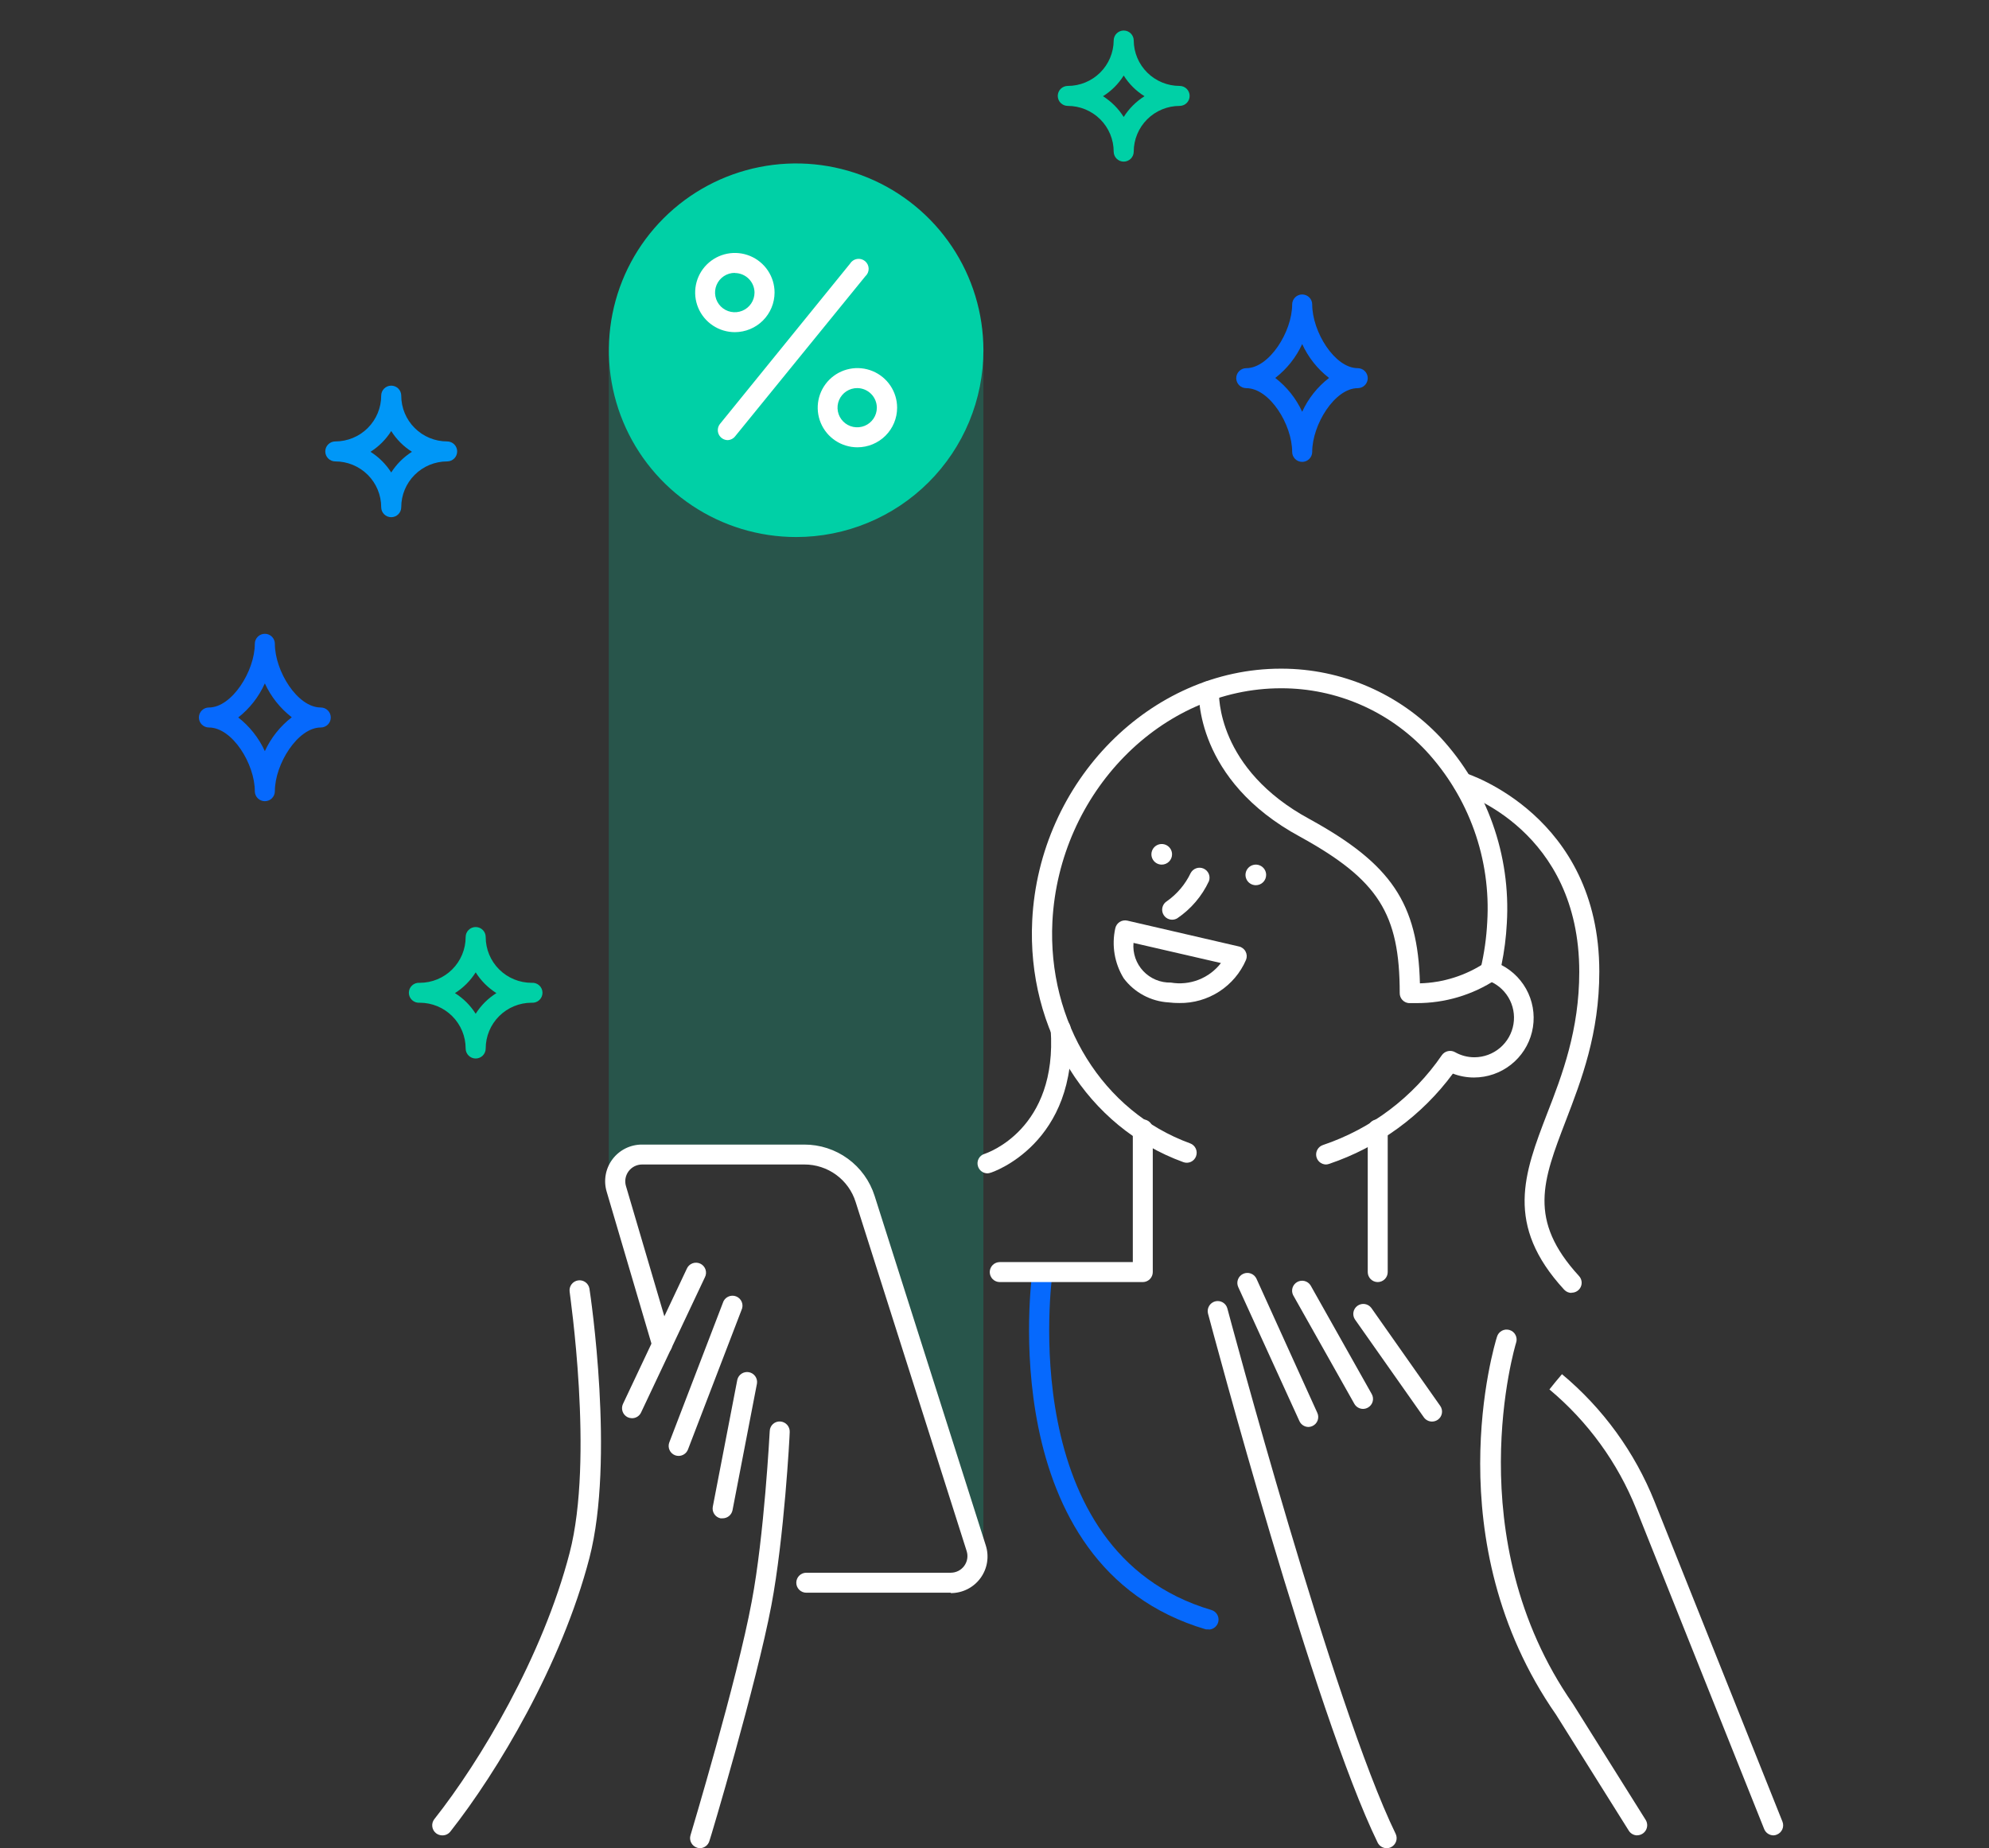 <svg width="297" height="276" viewBox="0 0 297 276" fill="none" xmlns="http://www.w3.org/2000/svg">
<rect x="0" y="0" width="297" height="276" fill="#333333" stroke="none"/>
<g opacity="0.6">
<g opacity="0.6">
<path opacity="0.6" d="M146.844 231.172L128.613 177.626L126.545 174.926L122.033 172.624L110.507 172.419H99.187L94.423 172.681L92.276 174.652L90.905 176.168V52.292H146.844V231.172Z" fill="#00D0A6"/>
</g>
</g>
<path d="M146.844 52.292C146.842 46.776 145.2 41.383 142.126 36.798C139.051 32.212 134.683 28.638 129.573 26.529C124.463 24.419 118.841 23.868 113.418 24.946C107.994 26.023 103.012 28.681 99.103 32.583C95.193 36.484 92.531 41.455 91.453 46.866C90.375 52.276 90.929 57.885 93.046 62.981C95.163 68.078 98.747 72.434 103.345 75.498C107.944 78.563 113.35 80.199 118.88 80.199C122.553 80.199 126.191 79.477 129.584 78.074C132.977 76.672 136.061 74.616 138.657 72.024C141.254 69.433 143.314 66.356 144.718 62.971C146.123 59.585 146.845 55.956 146.844 52.292Z" fill="#00D0A6"/>
<path d="M108.656 65.727C108.376 65.722 108.103 65.639 107.868 65.488C107.633 65.336 107.445 65.122 107.326 64.869C107.207 64.616 107.162 64.335 107.195 64.057C107.228 63.78 107.339 63.517 107.514 63.3L126.933 39.37C127.045 39.187 127.194 39.03 127.372 38.91C127.549 38.789 127.751 38.709 127.963 38.673C128.174 38.637 128.391 38.647 128.599 38.702C128.806 38.758 128.999 38.857 129.165 38.993C129.33 39.129 129.465 39.3 129.559 39.492C129.652 39.685 129.703 39.895 129.709 40.11C129.714 40.324 129.672 40.536 129.588 40.733C129.503 40.93 129.377 41.106 129.218 41.25L109.799 65.123C109.665 65.302 109.493 65.449 109.296 65.553C109.098 65.658 108.88 65.717 108.656 65.727Z" fill="white"/>
<path d="M109.73 49.603C108.558 49.603 107.411 49.256 106.437 48.606C105.462 47.956 104.702 47.033 104.253 45.952C103.804 44.871 103.687 43.682 103.916 42.535C104.144 41.388 104.709 40.334 105.538 39.507C106.367 38.68 107.424 38.117 108.574 37.888C109.724 37.66 110.916 37.777 111.999 38.225C113.082 38.672 114.008 39.431 114.66 40.403C115.311 41.376 115.659 42.519 115.659 43.689C115.656 45.256 115.03 46.759 113.919 47.867C112.808 48.976 111.302 49.6 109.73 49.603ZM109.73 40.749C109.147 40.746 108.576 40.917 108.09 41.239C107.604 41.56 107.224 42.019 106.999 42.556C106.775 43.093 106.714 43.684 106.827 44.255C106.939 44.826 107.219 45.351 107.631 45.764C108.043 46.176 108.568 46.457 109.14 46.571C109.712 46.686 110.305 46.628 110.844 46.406C111.383 46.184 111.844 45.807 112.168 45.323C112.493 44.84 112.666 44.271 112.666 43.689C112.66 42.915 112.348 42.175 111.799 41.629C111.249 41.083 110.506 40.775 109.73 40.772V40.749Z" fill="white"/>
<path d="M128.03 66.798C126.857 66.798 125.711 66.451 124.736 65.801C123.761 65.151 123.001 64.228 122.553 63.147C122.104 62.067 121.987 60.877 122.215 59.73C122.444 58.583 123.009 57.529 123.838 56.702C124.667 55.875 125.723 55.312 126.873 55.084C128.023 54.855 129.216 54.972 130.299 55.42C131.382 55.868 132.308 56.626 132.959 57.598C133.611 58.571 133.959 59.714 133.959 60.884C133.959 62.453 133.334 63.957 132.222 65.066C131.11 66.175 129.602 66.798 128.03 66.798ZM128.03 57.956C127.448 57.949 126.877 58.115 126.39 58.432C125.902 58.75 125.521 59.205 125.293 59.739C125.066 60.274 125.003 60.864 125.112 61.434C125.222 62.004 125.498 62.529 125.908 62.942C126.317 63.355 126.84 63.638 127.41 63.754C127.981 63.869 128.573 63.813 129.111 63.593C129.65 63.372 130.11 62.997 130.434 62.514C130.758 62.032 130.931 61.465 130.931 60.884C130.929 60.114 130.623 59.376 130.08 58.828C129.538 58.281 128.802 57.967 128.03 57.956Z" fill="white"/>
<path d="M197.996 173.9C197.644 173.894 197.305 173.765 197.039 173.534C196.773 173.303 196.598 172.986 196.543 172.639C196.489 172.292 196.559 171.936 196.741 171.636C196.923 171.335 197.206 171.108 197.54 170.995C204.764 168.561 210.998 163.85 215.302 157.571C215.517 157.268 215.837 157.056 216.199 156.974C216.562 156.892 216.942 156.946 217.267 157.127C218.151 157.628 219.151 157.891 220.169 157.89C221.57 157.884 222.924 157.384 223.991 156.476C225.057 155.569 225.767 154.315 225.994 152.935C226.221 151.556 225.952 150.141 225.232 148.941C224.513 147.741 223.391 146.834 222.065 146.381C221.712 146.263 221.416 146.017 221.237 145.692C221.057 145.367 221.006 144.987 221.094 144.626C221.63 142.351 221.959 140.032 222.076 137.698C222.358 133.042 221.693 128.377 220.123 123.983C218.552 119.589 216.109 115.556 212.938 112.128C210.178 109.184 206.842 106.835 203.137 105.228C199.431 103.621 195.435 102.789 191.394 102.784H191.28C173.403 102.784 158.153 118.372 157.147 137.607C156.394 152.671 164.675 165.992 177.709 170.744C178.082 170.88 178.385 171.158 178.552 171.517C178.719 171.876 178.736 172.286 178.6 172.658C178.535 172.843 178.434 173.012 178.302 173.157C178.17 173.302 178.011 173.42 177.834 173.503C177.656 173.585 177.463 173.632 177.267 173.64C177.071 173.647 176.876 173.616 176.692 173.547C162.379 168.351 153.321 153.845 154.132 137.459C155.171 116.663 171.815 99.855 191.257 99.855H191.383C195.826 99.862 200.22 100.775 204.297 102.539C208.373 104.302 212.044 106.879 215.085 110.111C218.523 113.838 221.172 118.218 222.875 122.989C224.579 127.76 225.302 132.825 225.001 137.88C224.893 139.975 224.626 142.059 224.201 144.114C225.973 145.032 227.384 146.517 228.21 148.33C229.035 150.144 229.227 152.181 228.755 154.116C228.282 156.051 227.173 157.773 225.604 159.004C224.035 160.236 222.097 160.907 220.1 160.91C219.022 160.911 217.954 160.714 216.947 160.329C212.318 166.606 205.866 171.312 198.465 173.809C198.314 173.862 198.156 173.893 197.996 173.9Z" fill="white"/>
<path d="M205.73 191.46C205.333 191.46 204.952 191.303 204.672 191.023C204.391 190.743 204.233 190.363 204.233 189.967V168.784C204.215 168.578 204.24 168.37 204.307 168.174C204.374 167.978 204.481 167.798 204.621 167.645C204.761 167.492 204.931 167.371 205.121 167.287C205.311 167.204 205.516 167.161 205.724 167.161C205.932 167.161 206.137 167.204 206.327 167.287C206.517 167.371 206.687 167.492 206.827 167.645C206.968 167.798 207.074 167.978 207.141 168.174C207.208 168.37 207.233 168.578 207.215 168.784V189.967C207.215 190.361 207.059 190.739 206.781 191.019C206.502 191.298 206.125 191.457 205.73 191.46Z" fill="white"/>
<path d="M211.499 149.8C210.836 149.8 210.436 149.8 210.356 149.8C209.987 149.765 209.643 149.594 209.394 149.32C209.144 149.046 209.007 148.689 209.008 148.318C209.008 136.422 205.798 131.397 194.158 124.97C178.463 116.503 178.988 103.661 179.023 103.114C179.031 102.918 179.079 102.725 179.164 102.548C179.248 102.371 179.367 102.212 179.514 102.081C179.661 101.951 179.833 101.851 180.019 101.787C180.206 101.724 180.403 101.699 180.599 101.712C180.994 101.733 181.365 101.909 181.63 102.201C181.896 102.494 182.034 102.879 182.016 103.274C182.016 103.752 181.639 114.817 195.598 122.349C207.717 129.015 211.727 134.883 212.024 146.848C215.485 146.754 218.849 145.692 221.734 143.783C222.061 143.558 222.464 143.472 222.855 143.543C223.246 143.615 223.593 143.838 223.818 144.165C224.044 144.491 224.131 144.894 224.059 145.284C223.987 145.674 223.763 146.019 223.436 146.244C219.897 148.582 215.743 149.819 211.499 149.8Z" fill="white"/>
<path d="M147.461 175.222C147.141 175.224 146.83 175.123 146.573 174.934C146.316 174.745 146.126 174.478 146.033 174.174C145.973 173.988 145.95 173.793 145.967 173.598C145.983 173.404 146.038 173.215 146.129 173.042C146.219 172.869 146.343 172.716 146.493 172.592C146.643 172.467 146.817 172.373 147.004 172.316C147.461 172.168 157.947 168.613 156.885 153.697C156.876 153.314 157.014 152.941 157.273 152.658C157.531 152.374 157.889 152.2 158.272 152.172C158.655 152.144 159.035 152.265 159.332 152.508C159.628 152.752 159.82 153.1 159.866 153.48C161.1 170.835 148.032 175.131 147.906 175.131C147.763 175.184 147.613 175.214 147.461 175.222Z" fill="white"/>
<path d="M234.71 193.078C234.497 193.084 234.284 193.045 234.087 192.962C233.89 192.88 233.713 192.756 233.568 192.6C224.635 182.902 227.594 175.222 231.009 166.323C233.294 160.477 235.818 153.788 235.818 145.128C235.818 124.024 218.684 118.543 217.998 118.326C217.62 118.211 217.303 117.95 217.117 117.602C216.931 117.254 216.89 116.847 217.004 116.469C217.121 116.092 217.381 115.775 217.729 115.587C218.078 115.4 218.486 115.356 218.866 115.466C219.072 115.535 238.811 121.768 238.811 145.093C238.811 154.358 236.15 161.263 233.808 167.359C230.381 176.305 228.096 182.173 235.773 190.548C235.975 190.763 236.108 191.032 236.156 191.323C236.204 191.613 236.165 191.911 236.042 192.179C235.92 192.447 235.72 192.672 235.468 192.826C235.217 192.98 234.925 193.056 234.63 193.044L234.71 193.078Z" fill="white"/>
<path d="M176.11 149.788C175.575 149.791 175.041 149.761 174.51 149.697C173.196 149.621 171.913 149.259 170.753 148.637C169.593 148.015 168.583 147.148 167.794 146.096C166.418 143.862 165.967 141.181 166.537 138.621C166.579 138.428 166.659 138.246 166.772 138.084C166.885 137.922 167.029 137.784 167.196 137.678C167.362 137.572 167.549 137.5 167.743 137.467C167.938 137.433 168.138 137.438 168.331 137.482L185.008 141.344C185.217 141.39 185.413 141.482 185.583 141.612C185.753 141.742 185.892 141.907 185.991 142.097C186.092 142.286 186.15 142.496 186.162 142.71C186.174 142.925 186.139 143.139 186.059 143.339C185.226 145.275 183.836 146.92 182.065 148.068C180.294 149.216 178.222 149.815 176.11 149.788ZM169.256 140.809C169.188 141.573 169.283 142.343 169.534 143.068C169.785 143.793 170.187 144.457 170.713 145.017C171.24 145.576 171.878 146.018 172.588 146.314C173.297 146.61 174.062 146.753 174.83 146.734C176.226 146.973 177.66 146.828 178.978 146.314C180.297 145.8 181.449 144.937 182.312 143.817L169.256 140.809Z" fill="white"/>
<path d="M175.013 127.579C175.013 127.275 174.923 126.978 174.753 126.725C174.584 126.472 174.343 126.275 174.061 126.158C173.78 126.042 173.47 126.011 173.17 126.071C172.871 126.13 172.596 126.276 172.381 126.492C172.165 126.707 172.018 126.981 171.959 127.279C171.899 127.578 171.93 127.887 172.047 128.168C172.163 128.449 172.361 128.689 172.614 128.858C172.868 129.027 173.166 129.118 173.471 129.118C173.88 129.118 174.272 128.956 174.562 128.667C174.851 128.379 175.013 127.987 175.013 127.579Z" fill="white"/>
<path d="M189.063 130.656C189.063 130.352 188.973 130.054 188.804 129.801C188.634 129.548 188.393 129.351 188.111 129.235C187.83 129.118 187.52 129.088 187.22 129.147C186.921 129.207 186.647 129.353 186.431 129.568C186.215 129.783 186.068 130.057 186.009 130.356C185.949 130.654 185.98 130.964 186.097 131.245C186.213 131.526 186.411 131.766 186.665 131.935C186.918 132.104 187.216 132.194 187.521 132.194C187.93 132.194 188.323 132.032 188.612 131.744C188.901 131.455 189.063 131.064 189.063 130.656Z" fill="white"/>
<path d="M175.024 137.345C174.7 137.343 174.385 137.237 174.127 137.042C173.868 136.846 173.681 136.572 173.592 136.261C173.503 135.95 173.518 135.619 173.634 135.317C173.75 135.015 173.962 134.759 174.236 134.587C175.762 133.513 176.985 132.065 177.789 130.382C177.965 130.047 178.263 129.79 178.622 129.665C178.981 129.54 179.374 129.556 179.721 129.71C180.069 129.864 180.345 130.144 180.493 130.493C180.641 130.842 180.65 131.235 180.519 131.59C179.476 133.827 177.846 135.741 175.801 137.128C175.567 137.27 175.298 137.344 175.024 137.345Z" fill="white"/>
<path d="M180.473 243.319C180.333 243.335 180.191 243.335 180.051 243.319C147.986 233.861 154.097 190.298 154.166 189.853C154.191 189.656 154.255 189.465 154.355 189.293C154.455 189.12 154.588 188.969 154.747 188.849C154.906 188.729 155.088 188.642 155.281 188.592C155.475 188.543 155.676 188.533 155.873 188.563C156.071 188.593 156.26 188.661 156.431 188.765C156.601 188.869 156.749 189.006 156.865 189.167C156.982 189.329 157.065 189.512 157.109 189.706C157.154 189.901 157.159 190.102 157.125 190.298C157.125 190.708 151.333 231.73 180.907 240.436C181.248 240.542 181.538 240.766 181.728 241.068C181.917 241.369 181.992 241.728 181.94 242.08C181.888 242.431 181.711 242.753 181.442 242.986C181.173 243.22 180.83 243.35 180.473 243.353V243.319Z" fill="#0669FD"/>
<path d="M207.055 276C206.774 276 206.498 275.921 206.259 275.772C206.021 275.623 205.829 275.41 205.707 275.157C196.26 255.785 181.033 198.593 180.382 196.166C180.284 195.784 180.341 195.379 180.539 195.038C180.738 194.697 181.063 194.447 181.444 194.343C181.634 194.291 181.832 194.278 182.027 194.304C182.222 194.329 182.41 194.393 182.58 194.492C182.75 194.59 182.899 194.722 183.018 194.878C183.137 195.034 183.223 195.213 183.272 195.403C183.432 195.995 199.082 254.725 208.403 273.858C208.573 274.215 208.595 274.624 208.464 274.997C208.334 275.37 208.062 275.677 207.706 275.852C207.503 275.951 207.281 276.001 207.055 276Z" fill="white"/>
<path d="M244.477 274.086C244.223 274.085 243.973 274.02 243.751 273.896C243.529 273.773 243.343 273.595 243.209 273.379L232.357 256.07C214.297 230.124 223.138 200.872 223.527 199.642C223.581 199.449 223.673 199.27 223.798 199.114C223.922 198.957 224.077 198.828 224.253 198.732C224.429 198.637 224.623 198.578 224.822 198.558C225.021 198.539 225.222 198.56 225.413 198.619C225.605 198.679 225.782 198.776 225.935 198.905C226.088 199.034 226.213 199.192 226.303 199.37C226.394 199.549 226.447 199.743 226.461 199.942C226.474 200.142 226.448 200.342 226.383 200.531C226.291 200.815 217.598 229.645 234.858 254.429L245.745 271.795C245.881 272.022 245.955 272.28 245.96 272.544C245.965 272.809 245.899 273.069 245.771 273.3C245.642 273.531 245.455 273.725 245.228 273.86C245.001 273.996 244.742 274.07 244.477 274.074V274.086Z" fill="white"/>
<path d="M195.392 213.099C195.105 213.098 194.824 213.015 194.583 212.86C194.342 212.704 194.151 212.483 194.032 212.222L184.894 192.201C184.73 191.84 184.717 191.428 184.858 191.058C184.998 190.687 185.28 190.387 185.642 190.224C186.004 190.06 186.416 190.047 186.788 190.187C187.16 190.327 187.461 190.609 187.624 190.97L196.705 210.991C196.787 211.169 196.833 211.361 196.84 211.557C196.847 211.753 196.816 211.948 196.747 212.131C196.677 212.315 196.573 212.483 196.438 212.625C196.304 212.768 196.142 212.883 195.963 212.963C195.783 213.045 195.589 213.091 195.392 213.099Z" fill="white"/>
<path d="M203.525 210.399C203.259 210.397 202.997 210.324 202.768 210.188C202.539 210.052 202.351 209.857 202.223 209.624L193.085 193.397C192.92 193.055 192.892 192.663 193.006 192.301C193.121 191.939 193.369 191.635 193.701 191.449C194.032 191.263 194.423 191.21 194.792 191.301C195.161 191.392 195.482 191.62 195.689 191.939L204.827 208.177C204.925 208.347 204.987 208.535 205.011 208.729C205.035 208.924 205.02 209.121 204.966 209.31C204.913 209.498 204.823 209.675 204.701 209.828C204.579 209.982 204.428 210.11 204.256 210.205C204.033 210.33 203.781 210.397 203.525 210.399Z" fill="white"/>
<path d="M213.829 212.29C213.589 212.289 213.353 212.23 213.14 212.119C212.928 212.008 212.745 211.848 212.606 211.652L202.326 197.044C202.109 196.72 202.028 196.325 202.099 195.942C202.171 195.56 202.389 195.22 202.708 194.996C203.026 194.771 203.42 194.68 203.806 194.741C204.191 194.802 204.537 195.011 204.77 195.323L215.051 209.943C215.165 210.102 215.246 210.282 215.29 210.473C215.334 210.663 215.34 210.861 215.307 211.053C215.274 211.246 215.203 211.431 215.099 211.596C214.994 211.761 214.857 211.904 214.697 212.017C214.442 212.194 214.139 212.289 213.829 212.29Z" fill="white"/>
<path d="M264.821 274.086C264.521 274.084 264.228 273.994 263.979 273.825C263.731 273.657 263.539 273.418 263.428 273.14L244.328 225.349C241.553 218.419 237.099 212.284 231.363 207.493L232.277 206.353L233.236 205.214C239.355 210.315 244.105 216.854 247.058 224.244L266.158 272.035C266.304 272.402 266.299 272.812 266.142 273.175C265.986 273.538 265.692 273.825 265.324 273.972C265.165 274.042 264.994 274.08 264.821 274.086Z" fill="white"/>
<path d="M104.544 276C104.397 275.999 104.25 275.976 104.11 275.932C103.73 275.818 103.41 275.559 103.222 275.211C103.033 274.862 102.991 274.453 103.105 274.074C103.173 273.846 110.107 250.749 112.243 239.194C114.117 229.349 114.928 213.851 114.939 213.692C114.946 213.496 114.993 213.303 115.076 213.125C115.159 212.947 115.277 212.788 115.423 212.656C115.569 212.524 115.74 212.423 115.925 212.358C116.111 212.294 116.308 212.266 116.504 212.279C116.9 212.302 117.271 212.481 117.536 212.775C117.801 213.069 117.939 213.456 117.921 213.851C117.921 214.489 117.087 229.702 115.179 239.752C112.963 251.455 106.041 274.701 105.926 274.929C105.838 275.23 105.657 275.495 105.409 275.687C105.16 275.879 104.858 275.989 104.544 276Z" fill="white"/>
<path d="M66.025 274.086C65.694 274.081 65.373 273.969 65.111 273.767C64.8 273.522 64.598 273.164 64.549 272.772C64.499 272.38 64.607 271.984 64.849 271.67C71.703 263.01 81.035 247.398 85.056 231.901C88.734 217.76 85.056 193.158 85.056 192.873C85.007 192.487 85.112 192.096 85.348 191.786C85.584 191.475 85.932 191.269 86.318 191.211C86.704 191.153 87.098 191.248 87.415 191.476C87.732 191.703 87.947 192.045 88.015 192.429C88.175 193.454 91.819 217.919 88.015 232.653C83.868 248.606 74.25 264.628 67.259 273.505C67.115 273.693 66.927 273.844 66.713 273.945C66.498 274.046 66.263 274.094 66.025 274.086Z" fill="white"/>
<path d="M101.346 217.418C101.163 217.422 100.98 217.391 100.809 217.327C100.625 217.257 100.457 217.152 100.314 217.018C100.171 216.884 100.055 216.722 99.975 216.543C99.894 216.365 99.85 216.172 99.844 215.976C99.838 215.78 99.871 215.584 99.941 215.401L107.937 194.571C107.994 194.373 108.093 194.189 108.225 194.03C108.358 193.872 108.522 193.743 108.707 193.651C108.892 193.559 109.094 193.506 109.301 193.496C109.507 193.486 109.714 193.518 109.907 193.592C110.1 193.665 110.276 193.778 110.424 193.923C110.571 194.067 110.687 194.241 110.764 194.433C110.84 194.624 110.877 194.83 110.87 195.036C110.863 195.242 110.813 195.445 110.724 195.631L102.728 216.461C102.62 216.74 102.431 216.981 102.184 217.152C101.938 217.322 101.646 217.415 101.346 217.418Z" fill="white"/>
<path d="M107.868 226.739H107.583C107.2 226.654 106.865 226.423 106.652 226.095C106.438 225.767 106.362 225.368 106.44 224.984L110.096 206.046C110.184 205.67 110.414 205.342 110.74 205.132C111.065 204.922 111.459 204.846 111.839 204.92C112.219 204.994 112.555 205.211 112.778 205.528C113 205.844 113.091 206.234 113.031 206.615L109.376 225.554C109.302 225.896 109.111 226.201 108.836 226.417C108.56 226.633 108.218 226.747 107.868 226.739Z" fill="white"/>
<path d="M94.378 211.789C94.157 211.788 93.939 211.742 93.738 211.652C93.381 211.482 93.106 211.178 92.972 210.808C92.837 210.437 92.854 210.028 93.018 209.669L102.545 189.489C102.622 189.302 102.736 189.133 102.881 188.991C103.026 188.85 103.197 188.739 103.386 188.666C103.575 188.593 103.776 188.558 103.979 188.565C104.181 188.572 104.38 188.62 104.564 188.705C104.747 188.791 104.911 188.913 105.046 189.064C105.18 189.214 105.283 189.391 105.347 189.582C105.412 189.774 105.437 189.976 105.42 190.178C105.404 190.379 105.347 190.575 105.252 190.754L95.726 210.934C95.607 211.191 95.417 211.408 95.178 211.559C94.939 211.711 94.661 211.791 94.378 211.789Z" fill="white"/>
<path d="M141.966 237.849H120.399C120.003 237.849 119.622 237.692 119.341 237.412C119.061 237.132 118.903 236.753 118.903 236.357C118.903 235.961 119.061 235.581 119.341 235.301C119.622 235.021 120.003 234.864 120.399 234.864H141.966C142.358 234.864 142.744 234.772 143.094 234.596C143.443 234.419 143.746 234.163 143.978 233.848C144.209 233.532 144.363 233.167 144.426 232.781C144.49 232.395 144.461 232 144.342 231.628L127.767 179.507C127.259 177.877 126.24 176.453 124.86 175.444C123.481 174.435 121.813 173.894 120.102 173.9H95.863C95.475 173.903 95.092 173.995 94.746 174.169C94.399 174.344 94.098 174.596 93.865 174.906C93.633 175.217 93.476 175.576 93.406 175.957C93.336 176.338 93.356 176.73 93.464 177.102L100.318 200.36C100.373 200.548 100.391 200.746 100.37 200.941C100.349 201.137 100.289 201.326 100.195 201.498C100.1 201.671 99.973 201.823 99.82 201.946C99.666 202.07 99.49 202.162 99.301 202.217C99.112 202.272 98.914 202.29 98.718 202.269C98.522 202.248 98.332 202.189 98.159 202.095C97.987 202 97.834 201.873 97.71 201.72C97.587 201.567 97.495 201.391 97.439 201.203L90.585 177.946C90.343 177.129 90.296 176.268 90.447 175.43C90.597 174.592 90.942 173.8 91.454 173.119C91.965 172.437 92.629 171.884 93.392 171.503C94.156 171.123 94.998 170.925 95.851 170.926H120.091C122.433 170.92 124.716 171.661 126.607 173.041C128.497 174.42 129.896 176.366 130.6 178.595L147.198 230.784C147.461 231.605 147.526 232.475 147.387 233.325C147.249 234.175 146.91 234.98 146.4 235.674C145.89 236.369 145.222 236.933 144.452 237.321C143.681 237.709 142.829 237.91 141.966 237.906V237.849Z" fill="white"/>
<path d="M167.794 24.135C167.399 24.135 167.02 23.979 166.739 23.702C166.459 23.424 166.3 23.047 166.297 22.654C166.297 20.84 165.575 19.101 164.29 17.819C163.004 16.537 161.261 15.816 159.443 15.816C159.247 15.816 159.052 15.778 158.871 15.703C158.689 15.628 158.524 15.518 158.385 15.379C158.246 15.241 158.136 15.076 158.061 14.895C157.986 14.714 157.947 14.52 157.947 14.324C157.947 14.128 157.986 13.934 158.061 13.752C158.136 13.571 158.246 13.407 158.385 13.268C158.524 13.13 158.689 13.02 158.871 12.945C159.052 12.87 159.247 12.831 159.443 12.831C161.251 12.831 162.986 12.118 164.27 10.849C165.553 9.579 166.282 7.854 166.297 6.051C166.297 5.855 166.336 5.661 166.411 5.48C166.486 5.298 166.597 5.134 166.736 4.995C166.874 4.857 167.039 4.747 167.221 4.672C167.402 4.597 167.597 4.558 167.794 4.558C167.99 4.558 168.185 4.597 168.366 4.672C168.548 4.747 168.713 4.857 168.852 4.995C168.991 5.134 169.101 5.298 169.176 5.48C169.251 5.661 169.29 5.855 169.29 6.051C169.305 7.854 170.034 9.579 171.318 10.849C172.601 12.118 174.336 12.831 176.144 12.831C176.541 12.831 176.921 12.988 177.202 13.268C177.483 13.548 177.64 13.928 177.64 14.324C177.64 14.72 177.483 15.099 177.202 15.379C176.921 15.659 176.541 15.816 176.144 15.816C174.326 15.816 172.583 16.537 171.297 17.819C170.012 19.101 169.29 20.84 169.29 22.654C169.287 23.047 169.128 23.424 168.848 23.702C168.567 23.979 168.188 24.135 167.794 24.135ZM164.698 14.369C165.949 15.159 167.006 16.218 167.794 17.469C168.582 16.215 169.644 15.156 170.901 14.369C169.642 13.59 168.579 12.534 167.794 11.281C167.009 12.531 165.951 13.587 164.698 14.369Z" fill="#00D0A6"/>
<path d="M71.029 158.073C70.632 158.073 70.251 157.915 69.971 157.635C69.69 157.355 69.532 156.976 69.532 156.58C69.532 154.766 68.81 153.027 67.525 151.745C66.24 150.463 64.496 149.743 62.679 149.743C62.472 149.761 62.264 149.736 62.067 149.669C61.871 149.603 61.69 149.496 61.537 149.356C61.384 149.216 61.262 149.046 61.178 148.857C61.095 148.667 61.052 148.463 61.052 148.256C61.052 148.049 61.095 147.844 61.178 147.654C61.262 147.465 61.384 147.295 61.537 147.155C61.69 147.015 61.871 146.909 62.067 146.842C62.264 146.776 62.472 146.751 62.679 146.769C64.496 146.769 66.24 146.048 67.525 144.766C68.81 143.484 69.532 141.745 69.532 139.932C69.532 139.536 69.69 139.156 69.971 138.876C70.251 138.596 70.632 138.439 71.029 138.439C71.426 138.439 71.806 138.596 72.087 138.876C72.368 139.156 72.525 139.536 72.525 139.932C72.525 141.745 73.247 143.484 74.533 144.766C75.818 146.048 77.561 146.769 79.379 146.769C79.586 146.751 79.794 146.776 79.991 146.842C80.187 146.909 80.368 147.015 80.521 147.155C80.674 147.295 80.796 147.465 80.879 147.654C80.963 147.844 81.006 148.049 81.006 148.256C81.006 148.463 80.963 148.667 80.879 148.857C80.796 149.046 80.674 149.216 80.521 149.356C80.368 149.496 80.187 149.603 79.991 149.669C79.794 149.736 79.586 149.761 79.379 149.743C77.561 149.743 75.818 150.463 74.533 151.745C73.247 153.027 72.525 154.766 72.525 156.58C72.525 156.976 72.368 157.355 72.087 157.635C71.806 157.915 71.426 158.073 71.029 158.073ZM67.933 148.307C69.186 149.089 70.245 150.145 71.029 151.395C71.813 150.145 72.872 149.089 74.124 148.307C72.874 147.517 71.816 146.458 71.029 145.207C70.242 146.458 69.184 147.517 67.933 148.307Z" fill="#00D0A6"/>
<path d="M58.418 77.236C58.021 77.236 57.64 77.079 57.359 76.799C57.079 76.519 56.921 76.139 56.921 75.743C56.921 73.93 56.199 72.191 54.914 70.909C53.628 69.626 51.885 68.906 50.067 68.906C49.67 68.906 49.29 68.749 49.009 68.469C48.729 68.189 48.571 67.809 48.571 67.413C48.571 67.017 48.729 66.638 49.009 66.358C49.29 66.078 49.67 65.921 50.067 65.921C51.885 65.921 53.628 65.2 54.914 63.918C56.199 62.636 56.921 60.897 56.921 59.084C56.921 58.688 57.079 58.308 57.359 58.028C57.64 57.748 58.021 57.591 58.418 57.591C58.815 57.591 59.195 57.748 59.476 58.028C59.756 58.308 59.914 58.688 59.914 59.084C59.914 60.897 60.636 62.636 61.922 63.918C63.207 65.2 64.95 65.921 66.768 65.921C67.165 65.921 67.545 66.078 67.826 66.358C68.107 66.638 68.264 67.017 68.264 67.413C68.264 67.809 68.107 68.189 67.826 68.469C67.545 68.749 67.165 68.906 66.768 68.906C64.95 68.906 63.207 69.626 61.922 70.909C60.636 72.191 59.914 73.93 59.914 75.743C59.914 76.139 59.756 76.519 59.476 76.799C59.195 77.079 58.815 77.236 58.418 77.236ZM55.322 67.47C56.57 68.259 57.627 69.314 58.418 70.558C59.208 69.314 60.266 68.259 61.513 67.47C60.263 66.68 59.205 65.621 58.418 64.371C57.63 65.621 56.573 66.68 55.322 67.47Z" fill="#0097F7"/>
<path d="M39.547 119.648C39.15 119.648 38.769 119.491 38.489 119.211C38.208 118.931 38.05 118.552 38.05 118.156C38.05 114.088 34.692 108.641 31.196 108.641C30.799 108.641 30.419 108.483 30.138 108.204C29.858 107.924 29.7 107.544 29.7 107.148C29.7 106.752 29.858 106.372 30.138 106.092C30.419 105.812 30.799 105.655 31.196 105.655C34.623 105.655 38.05 100.208 38.05 96.14C38.05 95.944 38.089 95.75 38.164 95.569C38.239 95.388 38.35 95.223 38.489 95.085C38.628 94.946 38.792 94.836 38.974 94.761C39.156 94.686 39.35 94.648 39.547 94.648C39.743 94.648 39.938 94.686 40.119 94.761C40.301 94.836 40.466 94.946 40.605 95.085C40.744 95.223 40.854 95.388 40.929 95.569C41.005 95.75 41.043 95.944 41.043 96.14C41.043 100.208 44.402 105.655 47.897 105.655C48.294 105.655 48.675 105.812 48.955 106.092C49.236 106.372 49.393 106.752 49.393 107.148C49.393 107.544 49.236 107.924 48.955 108.204C48.675 108.483 48.294 108.641 47.897 108.641C44.47 108.641 41.043 114.088 41.043 118.156C41.043 118.552 40.885 118.931 40.605 119.211C40.324 119.491 39.944 119.648 39.547 119.648ZM35.537 107.114C37.264 108.452 38.64 110.188 39.547 112.173C40.457 110.187 41.837 108.451 43.568 107.114C41.837 105.776 40.457 104.04 39.547 102.054C38.655 104.048 37.291 105.796 35.572 107.148L35.537 107.114Z" fill="#0669FD"/>
<path d="M194.444 68.974C194.047 68.974 193.666 68.817 193.386 68.537C193.105 68.257 192.947 67.878 192.947 67.482C192.947 63.414 189.589 57.967 186.094 57.967C185.697 57.967 185.316 57.809 185.035 57.53C184.755 57.25 184.597 56.87 184.597 56.474C184.597 56.078 184.755 55.698 185.035 55.419C185.316 55.139 185.697 54.981 186.094 54.981C189.52 54.981 192.947 49.534 192.947 45.466C192.947 45.27 192.986 45.076 193.061 44.895C193.137 44.714 193.247 44.55 193.386 44.411C193.525 44.272 193.689 44.162 193.871 44.087C194.053 44.012 194.247 43.974 194.444 43.974C194.64 43.974 194.835 44.012 195.016 44.087C195.198 44.162 195.363 44.272 195.502 44.411C195.641 44.55 195.751 44.714 195.826 44.895C195.902 45.076 195.94 45.27 195.94 45.466C195.94 49.534 199.299 54.981 202.737 54.981C203.134 54.981 203.514 55.139 203.795 55.419C204.076 55.698 204.233 56.078 204.233 56.474C204.233 56.87 204.076 57.25 203.795 57.53C203.514 57.809 203.134 57.967 202.737 57.967C199.31 57.967 195.94 63.414 195.94 67.482C195.94 67.878 195.783 68.257 195.502 68.537C195.221 68.817 194.841 68.974 194.444 68.974ZM190.423 56.44C192.153 57.773 193.533 59.505 194.444 61.488C195.35 59.506 196.726 57.773 198.453 56.44C196.726 55.102 195.35 53.366 194.444 51.38C193.533 53.366 192.154 55.102 190.423 56.44Z" fill="#0669FD"/>
<path d="M170.65 191.46H149.288C148.891 191.46 148.511 191.303 148.23 191.023C147.95 190.743 147.792 190.363 147.792 189.967C147.792 189.571 147.95 189.192 148.23 188.912C148.511 188.632 148.891 188.475 149.288 188.475H169.153V168.784C169.135 168.578 169.16 168.37 169.227 168.174C169.293 167.978 169.4 167.798 169.54 167.645C169.681 167.492 169.851 167.371 170.041 167.287C170.231 167.204 170.436 167.161 170.644 167.161C170.851 167.161 171.057 167.204 171.246 167.287C171.436 167.371 171.607 167.492 171.747 167.645C171.887 167.798 171.994 167.978 172.061 168.174C172.127 168.37 172.153 168.578 172.134 168.784V189.967C172.134 190.361 171.978 190.739 171.7 191.019C171.422 191.298 171.044 191.457 170.65 191.46Z" fill="white"/>
</svg>
